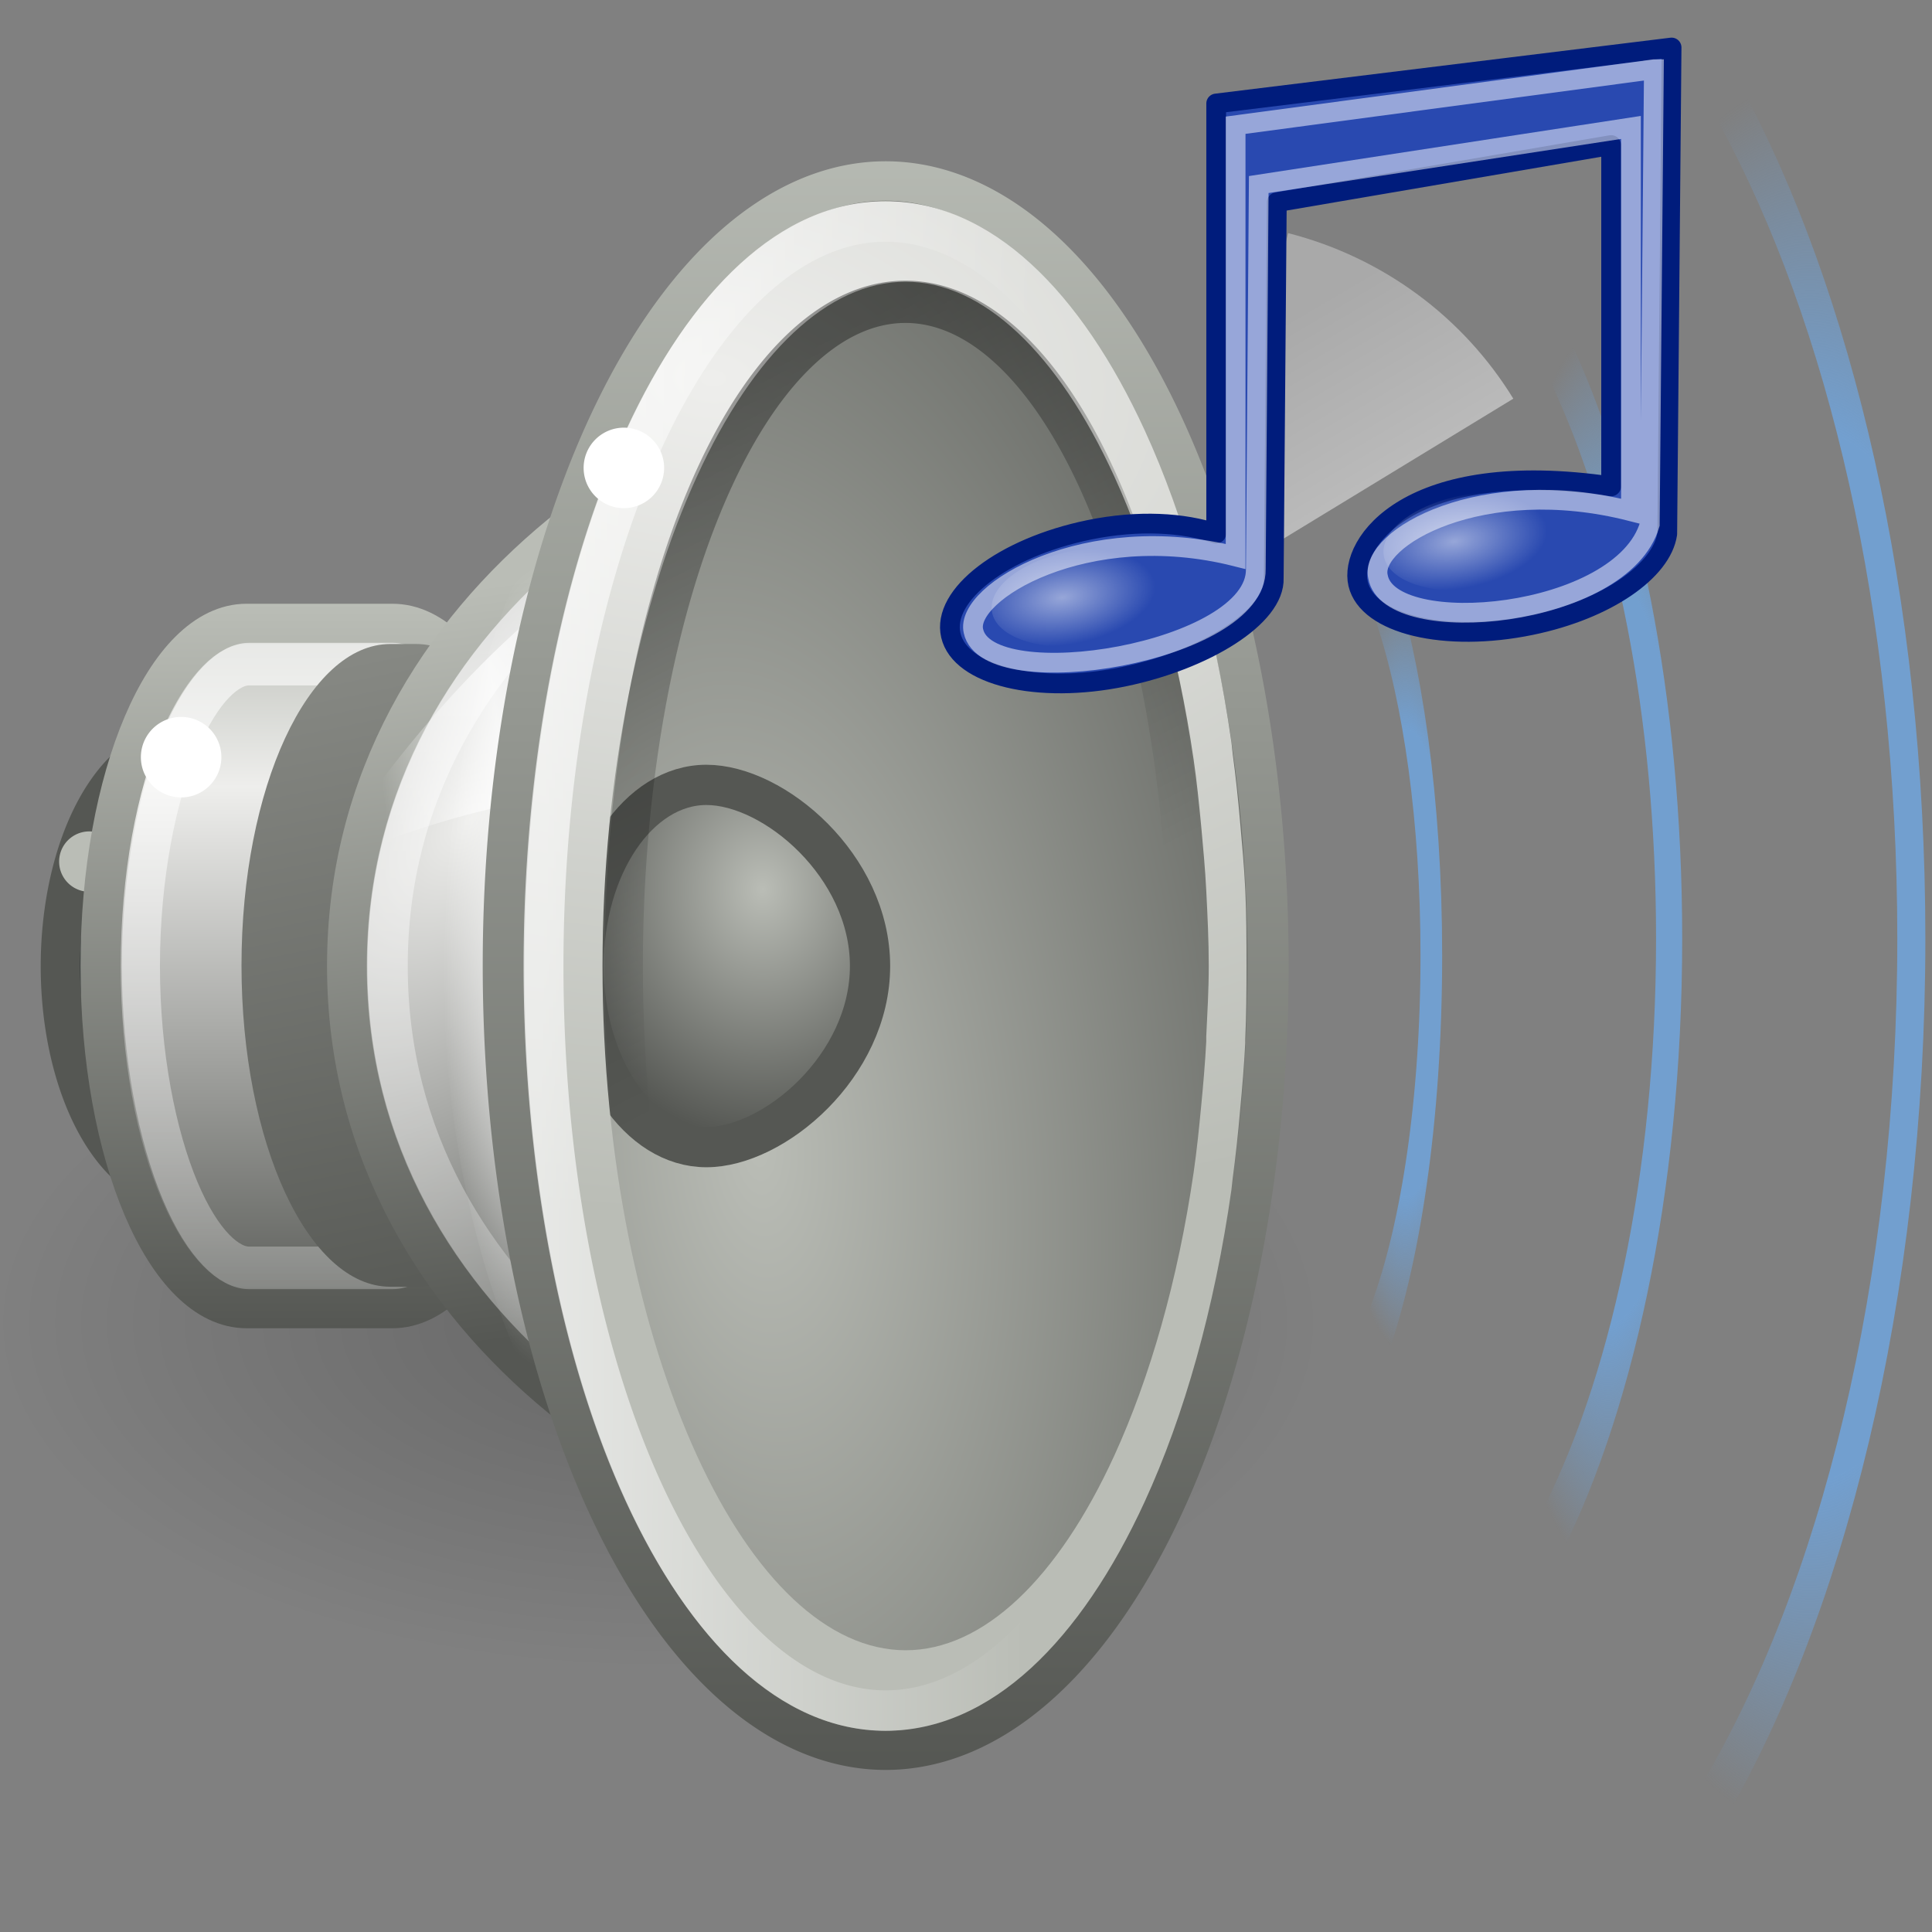 <?xml version="1.0" encoding="UTF-8" standalone="no"?>
<!-- Created with Inkscape (http://www.inkscape.org/) -->

<svg
   xmlns:dc="http://purl.org/dc/elements/1.1/"
   xmlns:cc="http://creativecommons.org/ns#"
   xmlns:rdf="http://www.w3.org/1999/02/22-rdf-syntax-ns#"
   xmlns:svg="http://www.w3.org/2000/svg"
   xmlns="http://www.w3.org/2000/svg"
   xmlns:xlink="http://www.w3.org/1999/xlink"
   xmlns:sodipodi="http://sodipodi.sourceforge.net/DTD/sodipodi-0.dtd"
   xmlns:inkscape="http://www.inkscape.org/namespaces/inkscape"
   id="svg2"
   height="48"
   width="48"
   version="1.0"
   inkscape:version="0.48.2 r9819"
   sodipodi:docname="icon.svg">
  <rect width="100%" height="100%" fill="#808080" stroke="none"/>
  <sodipodi:namedview
     pagecolor="#ffffff"
     bordercolor="#666666"
     borderopacity="1"
     objecttolerance="10"
     gridtolerance="10"
     guidetolerance="10"
     inkscape:pageopacity="0"
     inkscape:pageshadow="2"
     inkscape:window-width="1280"
     inkscape:window-height="936"
     id="namedview114"
     showgrid="false"
     inkscape:zoom="2.4583333"
     inkscape:cx="25.949323"
     inkscape:cy="41.258199"
     inkscape:window-x="0"
     inkscape:window-y="0"
     inkscape:window-maximized="1"
     inkscape:current-layer="svg2" />
  <defs
     id="defs4">
    <linearGradient
       id="linearGradient6958">
      <stop
         id="stop6960"
         style="stop-color:#729fcf"
         offset="0" />
      <stop
         id="stop6966"
         style="stop-color:#729fcf"
         offset="0.6" />
      <stop
         id="stop6962"
         style="stop-color:#729fcf;stop-opacity:0"
         offset="1" />
    </linearGradient>
    <linearGradient
       id="linearGradient6393"
       y2="32.629"
       gradientUnits="userSpaceOnUse"
       x2="16.188"
       gradientTransform="translate(-28)"
       y1="18.812"
       x1="17.25">
      <stop
         id="stop6389"
         style="stop-color:#fff"
         offset="0" />
      <stop
         id="stop6391"
         style="stop-color:#fff;stop-opacity:0"
         offset="1" />
    </linearGradient>
    <radialGradient
       id="radialGradient8199"
       gradientUnits="userSpaceOnUse"
       cy="22.5"
       cx="7.14"
       gradientTransform="matrix(1.915 -.506 .655 2.477 -48.624 -29.619)"
       r="6">
      <stop
         id="stop9088"
         offset="0" />
      <stop
         id="stop9090"
         style="stop-opacity:0"
         offset="1" />
    </radialGradient>
    <radialGradient
       id="radialGradient21684"
       gradientUnits="userSpaceOnUse"
       cy="21.844"
       cx="20.844"
       r="2.906">
      <stop
         id="stop21624"
         style="stop-color:#3465a4;stop-opacity:0"
         offset="0" />
      <stop
         id="stop21630"
         style="stop-color:#3465a4;stop-opacity:0"
         offset=".855" />
      <stop
         id="stop21626"
         style="stop-color:#3465a4"
         offset="1" />
    </radialGradient>
    <radialGradient
       id="radialGradient21686"
       gradientUnits="userSpaceOnUse"
       cy="21.844"
       cx="20.844"
       r="2.906">
      <stop
         id="stop21664"
         style="stop-color:#3465a4;stop-opacity:0"
         offset="0" />
      <stop
         id="stop21666"
         style="stop-color:#3465a4;stop-opacity:0"
         offset=".819" />
      <stop
         id="stop21668"
         style="stop-color:#3465a4"
         offset="1" />
    </radialGradient>
    <radialGradient
       id="radialGradient21688"
       gradientUnits="userSpaceOnUse"
       cy="21.844"
       cx="20.844"
       r="2.906">
      <stop
         id="stop21646"
         style="stop-color:#3465a4;stop-opacity:0"
         offset="0" />
      <stop
         id="stop21648"
         style="stop-color:#3465a4;stop-opacity:0"
         offset=".735" />
      <stop
         id="stop21650"
         style="stop-color:#3465a4"
         offset="1" />
    </radialGradient>
    <linearGradient
       id="linearGradient5545"
       y2="14.001"
       gradientUnits="userSpaceOnUse"
       x2="78.5"
       gradientTransform="matrix(.906 0 0 1 -65.922 19)"
       y1="-4.006"
       x1="78.5">
      <stop
         id="stop2795"
         style="stop-color:#babdb6"
         offset="0" />
      <stop
         id="stop2801"
         style="stop-color:#eeeeec"
         offset=".253" />
      <stop
         id="stop2797"
         style="stop-color:#555753"
         offset="1" />
    </linearGradient>
    <linearGradient
       id="linearGradient5547"
       y2="-4.009"
       gradientUnits="userSpaceOnUse"
       x2="80.062"
       gradientTransform="matrix(.906 0 0 1 -65.922 19)"
       y1="14"
       x1="80.062">
      <stop
         id="stop5535"
         style="stop-color:#555753"
         offset="0" />
      <stop
         id="stop5537"
         style="stop-color:#babdb6"
         offset="1" />
    </linearGradient>
    <linearGradient
       id="linearGradient6537"
       y2="39.884"
       gradientUnits="userSpaceOnUse"
       x2="3.845"
       y1="15.561"
       x1="3.845">
      <stop
         id="stop6533"
         style="stop-color:#fff"
         offset="0" />
      <stop
         id="stop6535"
         style="stop-color:#fff;stop-opacity:0"
         offset="1" />
    </linearGradient>
    <linearGradient
       id="linearGradient6545"
       y2="12.064"
       gradientUnits="userSpaceOnUse"
       x2="4.643"
       gradientTransform="matrix(.911 0 0 .879 2.7 4.667)"
       y1="33.047"
       x1="7.75">
      <stop
         id="stop6629"
         style="stop-color:#555753"
         offset="0" />
      <stop
         id="stop6631"
         style="stop-color:#babdb6"
         offset="1" />
    </linearGradient>
    <radialGradient
       id="radialGradient6553"
       gradientUnits="userSpaceOnUse"
       cy="18.817"
       cx="9.32"
       gradientTransform="matrix(.713 .522 -.928 1.179 22.517 -6.708)"
       r="12.5">
      <stop
         id="stop6635"
         style="stop-color:#eeeeec"
         offset="0" />
      <stop
         id="stop6637"
         style="stop-color:#61635f"
         offset="1" />
    </radialGradient>
    <linearGradient
       id="linearGradient6579"
       y2="47.497"
       gradientUnits="userSpaceOnUse"
       x2="12.198"
       y1="9.26"
       x1="12.198">
      <stop
         id="stop6575"
         style="stop-color:#fff"
         offset="0" />
      <stop
         id="stop6577"
         style="stop-color:#fff;stop-opacity:0"
         offset="1" />
    </linearGradient>
    <radialGradient
       id="radialGradient6595"
       gradientUnits="userSpaceOnUse"
       cy="30.233"
       cx="23.165"
       gradientTransform="matrix(1.735 -.17 .328 3.618 -27.429 -73.697)"
       r="8.189">
      <stop
         id="stop6669"
         style="stop-color:#babdb6"
         offset="0" />
      <stop
         id="stop6671"
         style="stop-color:#555753"
         offset="1" />
    </radialGradient>
    <radialGradient
       id="radialGradient6603"
       gradientUnits="userSpaceOnUse"
       cy="20.434"
       cx="20.884"
       gradientTransform="matrix(1.309 0 0 1.56 -8.389 -9.784)"
       r="4">
      <stop
         id="stop6591"
         style="stop-color:#babdb6"
         offset="0" />
      <stop
         id="stop6593"
         style="stop-color:#555753"
         offset="1" />
    </radialGradient>
    <linearGradient
       id="linearGradient6641"
       y2="21.75"
       gradientUnits="userSpaceOnUse"
       x2="11.438"
       gradientTransform="matrix(.667 0 0 1 2 -1)"
       y1="20.334"
       x1="20.226">
      <stop
         id="stop6381"
         style="stop-color:#fff;stop-opacity:0"
         offset="0" />
      <stop
         id="stop21606"
         style="stop-color:#fff"
         offset=".5" />
      <stop
         id="stop6383"
         style="stop-color:#fff;stop-opacity:0"
         offset="1" />
    </linearGradient>
    <radialGradient
       id="radialGradient6657"
       gradientUnits="userSpaceOnUse"
       cy="27.053"
       cx="23.987"
       gradientTransform="matrix(-.243 0 0 -1.254 25.221 61.871)"
       r="7.75">
      <stop
         id="stop6653"
         style="stop-color:#fff"
         offset="0" />
      <stop
         id="stop6655"
         style="stop-color:#fff;stop-opacity:0"
         offset="1" />
    </radialGradient>
    <linearGradient
       id="linearGradient6558"
       y2="14"
       gradientUnits="userSpaceOnUse"
       x2="77.125"
       gradientTransform="translate(-70,2)"
       y1="31.561"
       x1="80.693">
      <stop
         id="stop6548"
         style="stop-color:#555753"
         offset="0" />
      <stop
         id="stop6550"
         style="stop-color:#888a85"
         offset="1" />
    </linearGradient>
    <radialGradient
       id="radialGradient6625"
       gradientUnits="userSpaceOnUse"
       cy="42.261"
       cx="30.685"
       gradientTransform="matrix(3.987 0.117 0 -2.53 -104.63 112.74)"
       r="8.228">
      <stop
         id="stop6609"
         style="stop-color:#eeeeec"
         offset="0" />
      <stop
         id="stop6611"
         style="stop-color:#babdb6"
         offset="1" />
    </radialGradient>
    <linearGradient
       id="linearGradient6634"
       y2="26.354"
       gradientUnits="userSpaceOnUse"
       x2="29.893"
       y1="12.159"
       x1="23.238">
      <stop
         id="stop6630"
         offset="0" />
      <stop
         id="stop6632"
         style="stop-opacity:0"
         offset="1" />
    </linearGradient>
    <linearGradient
       id="linearGradient6706"
       y2="25.699"
       gradientUnits="userSpaceOnUse"
       x2="28.555"
       y1="25.587"
       x1="17.5">
      <stop
         id="stop6702"
         style="stop-color:#fff"
         offset="0" />
      <stop
         id="stop6704"
         style="stop-color:#fff;stop-opacity:0"
         offset="1" />
    </linearGradient>
    <linearGradient
       id="linearGradient6801"
       y2=".31"
       gradientUnits="userSpaceOnUse"
       x2="33.431"
       y1="45.052"
       x1="33.431">
      <stop
         id="stop6645"
         style="stop-color:#555753"
         offset="0" />
      <stop
         id="stop6647"
         style="stop-color:#d3d7cf"
         offset="1" />
    </linearGradient>
    <radialGradient
       id="radialGradient6964"
       xlink:href="#linearGradient6958"
       gradientUnits="userSpaceOnUse"
       cy="22.844"
       cx="72.496"
       gradientTransform="matrix(2.7 0 0 3.571 -122.47 -58.74)"
       r="4.82" />
    <radialGradient
       id="radialGradient6968"
       xlink:href="#linearGradient6958"
       gradientUnits="userSpaceOnUse"
       cy="22.844"
       cx="72.496"
       gradientTransform="matrix(2.7 0 0 3.683 -122.47 -61.286)"
       r="4.82" />
    <radialGradient
       id="radialGradient6976"
       xlink:href="#linearGradient6958"
       gradientUnits="userSpaceOnUse"
       cy="22.734"
       cx="70.531"
       gradientTransform="matrix(1.809 0 0 3.523 -57.039 -57.369)"
       r="3.598" />
    <radialGradient
       id="radialGradient6984"
       xlink:href="#linearGradient6958"
       gradientUnits="userSpaceOnUse"
       cy="22.656"
       cx="60.641"
       gradientTransform="matrix(2.146 0 0 3.019 -69.461 -45.747)"
       r="2.619" />
    <radialGradient
       id="radialGradient7118"
       gradientUnits="userSpaceOnUse"
       cy="36.863"
       cx="11.402"
       gradientTransform="matrix(1 0 0 .331 0 24.677)"
       r="10.695">
      <stop
         id="stop17125"
         offset="0" />
      <stop
         id="stop17127"
         style="stop-opacity:0"
         offset="1" />
    </radialGradient>
    <radialGradient
       inkscape:collect="always"
       xlink:href="#linearGradient23419"
       id="radialGradient3378"
       gradientUnits="userSpaceOnUse"
       gradientTransform="matrix(1,0,0,0.25,0,31.227)"
       cx="23.335"
       cy="41.636"
       fx="23.335"
       fy="41.636"
       r="22.627" />
    <linearGradient
       inkscape:collect="always"
       id="linearGradient23419">
      <stop
         style="stop-color:#000000;stop-opacity:1;"
         offset="0"
         id="stop23421" />
      <stop
         style="stop-color:#000000;stop-opacity:0;"
         offset="1"
         id="stop23423" />
    </linearGradient>
    <linearGradient
       inkscape:collect="always"
       xlink:href="#aigrd1"
       id="linearGradient3380"
       gradientUnits="userSpaceOnUse"
       gradientTransform="matrix(1.19,0,0,1.19,-4.224,-2.5)"
       x1="14.997"
       y1="11.188"
       x2="32.511"
       y2="34.307" />
    <linearGradient
       id="aigrd1"
       gradientUnits="userSpaceOnUse"
       x1="14.997"
       y1="11.188"
       x2="32.511"
       y2="34.307">
      <stop
         offset="0"
         style="stop-color:#EBEBEB"
         id="stop3034" />
      <stop
         offset="0.5"
         style="stop-color:#FFFFFF"
         id="stop3036" />
      <stop
         offset="1"
         style="stop-color:#EBEBEB"
         id="stop3038" />
    </linearGradient>
    <linearGradient
       inkscape:collect="always"
       xlink:href="#aigrd2"
       id="linearGradient3382"
       gradientUnits="userSpaceOnUse"
       gradientTransform="matrix(1.19,0,0,1.19,-4.224,-2.5)"
       x1="12.274"
       y1="32.416"
       x2="35.391"
       y2="14.203" />
    <linearGradient
       id="aigrd2"
       gradientUnits="userSpaceOnUse"
       x1="12.274"
       y1="32.416"
       x2="35.391"
       y2="14.203">
      <stop
         offset="0"
         style="stop-color:#FBFBFB"
         id="stop3043" />
      <stop
         offset="0.5"
         style="stop-color:#B6B6B6"
         id="stop3045" />
      <stop
         offset="1"
         style="stop-color:#E4E4E4"
         id="stop3047" />
    </linearGradient>
    <linearGradient
       inkscape:collect="always"
       xlink:href="#linearGradient4236"
       id="linearGradient3384"
       gradientUnits="userSpaceOnUse"
       gradientTransform="matrix(1.25,0,0,1.25,-5.653,-2.604)"
       x1="21.125"
       y1="14.625"
       x2="29"
       y2="28" />
    <linearGradient
       id="linearGradient4236">
      <stop
         style="stop-color:#ffffff;stop-opacity:0.327;"
         offset="0"
         id="stop4238" />
      <stop
         style="stop-color:#ffffff;stop-opacity:0.604;"
         offset="1"
         id="stop4240" />
    </linearGradient>
    <linearGradient
       inkscape:collect="always"
       xlink:href="#linearGradient4236"
       id="linearGradient3386"
       gradientUnits="userSpaceOnUse"
       gradientTransform="matrix(1.25,0,0,1.25,-5.653,-2.604)"
       x1="21.125"
       y1="14.625"
       x2="29"
       y2="28" />
    <linearGradient
       id="linearGradient3284">
      <stop
         style="stop-color:#ffffff;stop-opacity:0.327;"
         offset="0"
         id="stop3286" />
      <stop
         style="stop-color:#ffffff;stop-opacity:0.604;"
         offset="1"
         id="stop3288" />
    </linearGradient>
    <linearGradient
       inkscape:collect="always"
       xlink:href="#linearGradient6036"
       id="linearGradient3388"
       gradientUnits="userSpaceOnUse"
       x1="10.502"
       y1="3.61"
       x2="48.799"
       y2="54.698" />
    <linearGradient
       inkscape:collect="always"
       id="linearGradient6036">
      <stop
         style="stop-color:#ffffff;stop-opacity:1;"
         offset="0"
         id="stop6038" />
      <stop
         style="stop-color:#ffffff;stop-opacity:0;"
         offset="1"
         id="stop6040" />
    </linearGradient>
    <linearGradient
       inkscape:collect="always"
       xlink:href="#linearGradient6028"
       id="linearGradient3390"
       gradientUnits="userSpaceOnUse"
       x1="28.703"
       y1="31.495"
       x2="17.743"
       y2="18.367" />
    <linearGradient
       inkscape:collect="always"
       id="linearGradient6028">
      <stop
         style="stop-color:#ffffff;stop-opacity:1;"
         offset="0"
         id="stop6030" />
      <stop
         style="stop-color:#ffffff;stop-opacity:0;"
         offset="1"
         id="stop6032" />
    </linearGradient>
    <radialGradient
       inkscape:collect="always"
       xlink:href="#linearGradient3394"
       id="radialGradient3393"
       gradientUnits="userSpaceOnUse"
       gradientTransform="matrix(0.849,0.958,-0.782,0.693,18.691,-20.526)"
       cx="37.751"
       cy="27.569"
       fx="37.751"
       fy="27.569"
       r="21.333" />
    <linearGradient
       y2="14.203"
       x2="35.391"
       y1="32.416"
       x1="12.274"
       gradientUnits="userSpaceOnUse"
       id="linearGradient3394">
      <stop
         id="stop3396"
         style="stop-color:#fff307;stop-opacity:1;"
         offset="0" />
      <stop
         id="stop3398"
         style="stop-color:#166eff;stop-opacity:1;"
         offset="0.5" />
      <stop
         id="stop3400"
         style="stop-color:#ffffff;stop-opacity:0;"
         offset="1" />
    </linearGradient>
    <radialGradient
       inkscape:collect="always"
       xlink:href="#linearGradient3406"
       id="radialGradient3395"
       gradientUnits="userSpaceOnUse"
       gradientTransform="matrix(0.77,-1.242,0.67,0.415,-21.779,41.366)"
       cx="26.138"
       cy="38.807"
       fx="26.138"
       fy="38.807"
       r="21.333" />
    <linearGradient
       id="linearGradient3406"
       gradientUnits="userSpaceOnUse"
       x1="12.274"
       y1="32.416"
       x2="35.391"
       y2="14.203">
      <stop
         offset="0"
         style="stop-color:#b307ff;stop-opacity:0.822;"
         id="stop3408" />
      <stop
         offset="1"
         style="stop-color:#f0ff8b;stop-opacity:0.644;"
         id="stop3410" />
      <stop
         offset="1"
         style="stop-color:#ffffff;stop-opacity:0;"
         id="stop3412" />
    </linearGradient>
    <radialGradient
       inkscape:collect="always"
       xlink:href="#linearGradient3421"
       id="radialGradient3397"
       gradientUnits="userSpaceOnUse"
       gradientTransform="matrix(0.158,-0.159,0.433,0.431,-2.724,15.001)"
       cx="53.557"
       cy="48.238"
       fx="53.557"
       fy="48.238"
       r="21.333" />
    <linearGradient
       y2="14.203"
       x2="35.391"
       y1="32.416"
       x1="12.274"
       gradientUnits="userSpaceOnUse"
       id="linearGradient3421">
      <stop
         id="stop3423"
         style="stop-color:#ffffff;stop-opacity:1;"
         offset="0" />
      <stop
         id="stop3427"
         style="stop-color:#b8c04c;stop-opacity:0;"
         offset="1" />
    </linearGradient>
    <radialGradient
       inkscape:collect="always"
       xlink:href="#linearGradient3435"
       id="radialGradient3399"
       gradientUnits="userSpaceOnUse"
       gradientTransform="matrix(0.005,-0.123,0.545,0.023,0.957,26.308)"
       cx="16.885"
       cy="33.378"
       fx="16.885"
       fy="33.378"
       r="21.333" />
    <linearGradient
       id="linearGradient3435"
       gradientUnits="userSpaceOnUse"
       x1="12.274"
       y1="32.416"
       x2="35.391"
       y2="14.203">
      <stop
         offset="0"
         style="stop-color:#ffffc8;stop-opacity:1;"
         id="stop3437" />
      <stop
         offset="1"
         style="stop-color:#9a91ef;stop-opacity:0;"
         id="stop3439" />
    </linearGradient>
    <radialGradient
       inkscape:collect="always"
       xlink:href="#linearGradient3435"
       id="radialGradient3401"
       gradientUnits="userSpaceOnUse"
       gradientTransform="matrix(0.106,-0.019,0.105,0.58,17.137,7.115)"
       cx="35.511"
       cy="21.618"
       fx="35.511"
       fy="21.618"
       r="21.333" />
    <linearGradient
       id="linearGradient3317"
       gradientUnits="userSpaceOnUse"
       x1="12.274"
       y1="32.416"
       x2="35.391"
       y2="14.203">
      <stop
         offset="0"
         style="stop-color:#ffffc8;stop-opacity:1;"
         id="stop3319" />
      <stop
         offset="1"
         style="stop-color:#9a91ef;stop-opacity:0;"
         id="stop3321" />
    </linearGradient>
    <radialGradient
       inkscape:collect="always"
       xlink:href="#linearGradient3435"
       id="radialGradient3403"
       gradientUnits="userSpaceOnUse"
       gradientTransform="matrix(-0.05,0.014,-0.128,-0.467,35.413,39.442)"
       cx="133.841"
       cy="23.914"
       fx="133.841"
       fy="23.914"
       r="21.333" />
    <linearGradient
       id="linearGradient3324"
       gradientUnits="userSpaceOnUse"
       x1="12.274"
       y1="32.416"
       x2="35.391"
       y2="14.203">
      <stop
         offset="0"
         style="stop-color:#ffffc8;stop-opacity:1;"
         id="stop3326" />
      <stop
         offset="1"
         style="stop-color:#9a91ef;stop-opacity:0;"
         id="stop3328" />
    </linearGradient>
    <radialGradient
       inkscape:collect="always"
       xlink:href="#linearGradient2072"
       id="radialGradient3405"
       gradientUnits="userSpaceOnUse"
       gradientTransform="matrix(1,0,0,0.399,0,21.273)"
       cx="23.25"
       cy="35.375"
       fx="23.25"
       fy="35.375"
       r="18.5" />
    <linearGradient
       id="linearGradient2072"
       inkscape:collect="always">
      <stop
         id="stop2074"
         offset="0"
         style="stop-color:#000000;stop-opacity:1;" />
      <stop
         id="stop2076"
         offset="1"
         style="stop-color:#000000;stop-opacity:0;" />
    </linearGradient>
    <radialGradient
       inkscape:collect="always"
       xlink:href="#linearGradient2315"
       id="radialGradient3407"
       gradientUnits="userSpaceOnUse"
       gradientTransform="matrix(1,0,0,0.51,0,16.054)"
       cx="4.392"
       cy="32.308"
       fx="4.392"
       fy="32.308"
       r="6.375" />
    <linearGradient
       id="linearGradient2315"
       inkscape:collect="always">
      <stop
         id="stop2317"
         offset="0"
         style="stop-color:#ffffff;stop-opacity:1;" />
      <stop
         id="stop2319"
         offset="1"
         style="stop-color:#ffffff;stop-opacity:0;" />
    </linearGradient>
    <radialGradient
       inkscape:collect="always"
       xlink:href="#linearGradient2315"
       id="radialGradient3409"
       gradientUnits="userSpaceOnUse"
       gradientTransform="matrix(1,0,0,0.51,0,16.054)"
       cx="4.392"
       cy="32.308"
       fx="4.392"
       fy="32.308"
       r="6.375" />
  </defs>
  <g
     id="layer3"
     style="display:none">
    <path
       id="path7288"
       style="opacity:.83;fill:url(#radialGradient8199);display:inline;fill-rule:evenodd"
       d="m-8.219 10.5l-12 12 12 12 0-24z" />
    <path
       id="path2791"
       style="opacity:.768;stroke:url(#linearGradient6393);stroke-width:1px;display:inline;fill:none"
       d="m-7 10.5l-12 12 12 12v-24z" />
    <path
       id="path21580"
       style="opacity:.633;fill:#fce94f;display:inline;fill-rule:evenodd"
       d="m19.375 9c-0.174 0.053-0.306 0.197-0.344 0.375-0.703 2.579-2.427 3.587-4.687 5.094-2.261 1.507-4.985 3.474-7.282 7.812-0.067 0.138-0.067 0.3 0 0.438 2.297 4.338 5.021 6.305 7.282 7.812 2.26 1.507 3.984 2.515 4.687 5.094 0.08 0.221 0.302 0.357 0.535 0.327s0.413-0.218 0.434-0.452v-26c0.005-0.157-0.064-0.308-0.187-0.406-0.123-0.098-0.286-0.133-0.438-0.094z"
       transform="translate(-42)" />
    <path
       id="path21676"
       style="stroke:#000;stroke-width:1px;display:inline;fill:none"
       d="m-47.5 22.5l27.5-30.5v64l-27.5-33.5z" />
    <path
       id="path21678"
       style="stroke-linejoin:round;stroke-dashoffset:1.2;stroke:#204a87;stroke-linecap:round;stroke-width:.125;display:inline;fill:url(#radialGradient21684)"
       d="m23.688 21.844a2.844 2.844 0 1 1 -5.688 0 2.844 2.844 0 1 1 5.688 0z"
       transform="matrix(7.99 0 0 7.99 -220.77 -152.04)" />
    <path
       id="path21680"
       style="stroke-linejoin:round;stroke-dashoffset:1.2;stroke:#204a87;stroke-linecap:round;stroke-width:.181;display:inline;fill:url(#radialGradient21686)"
       d="m23.688 21.844a2.844 2.844 0 1 1 -5.688 0 2.844 2.844 0 1 1 5.688 0z"
       transform="matrix(5.529 0 0 5.529 -169.46 -98.271)" />
    <path
       id="path21682"
       style="stroke-linejoin:round;stroke-dashoffset:1.2;stroke:#204a87;stroke-linecap:round;stroke-width:.292;display:inline;fill:url(#radialGradient21688)"
       d="m23.688 21.844a2.844 2.844 0 1 1 -5.688 0 2.844 2.844 0 1 1 5.688 0z"
       transform="matrix(3.419 0 0 3.419 -125.49 -52.183)" />
  </g>
  <g
     id="layer1">
    <path
       id="path16236"
       style="opacity:.2;fill:url(#radialGradient7118)"
       d="m22.097 36.863a10.695 3.535 0 1 1 -21.39 0 10.695 3.535 0 1 1 21.39 0z"
       transform="matrix(1.537 0 0 2.42 -1.172 -56.385)" />
    <path
       id="path5330"
       style="stroke:#555753;stroke-linecap:round;stroke-width:1.303;fill:#2e3436"
       d="m8 25a4 7 0 1 1 -8 0 4 7 0 1 1 8 0z"
       transform="matrix(.75 0 0 .786 1.5 4.357)" />
    <path
       id="path6659"
       style="fill:#babdb6"
       d="m4.5 20.75a0.75 0.75 0 1 1 -1.5 0 0.75 0.75 0 1 1 1.5 0z"
       transform="translate(-1.531 .656)" />
    <path
       id="path2766"
       style="stroke:url(#linearGradient5547);stroke-linecap:round;fill:url(#linearGradient5545)"
       d="m6.125 15.5c-2.001 0-3.625 3.808-3.625 8.5s1.624 8.5 3.625 8.5h3.625c2.001 0 3.625-3.808 3.625-8.5s-1.624-8.5-3.625-8.5h-3.625z" />
    <path
       id="path5556"
       style="opacity:.6;stroke:url(#linearGradient6537);stroke-linecap:round;stroke-width:1.058;fill:none"
       d="m5.5 14.5c-0.526 0-1.266 0.546-1.906 1.906-0.64 1.361-1.094 3.376-1.094 5.594s0.454 4.233 1.094 5.594c0.64 1.36 1.38 1.906 1.906 1.906h4c0.526 0 1.266-0.546 1.906-1.906 0.64-1.361 1.094-3.376 1.094-5.594s-0.454-4.233-1.094-5.594c-0.64-1.36-1.38-1.906-1.906-1.906h-4z"
       transform="matrix(.894 0 0 1 1.266 2)" />
    <path
       id="path6556"
       style="fill:url(#linearGradient6558)"
       d="m9.697 16c-2.041 0-3.697 3.577-3.697 7.984 0 4.408 1.656 7.985 3.697 7.985h0.637c2.041 0 3.697-3.577 3.697-7.985 0-4.407-1.656-7.984-3.697-7.984h-0.637z" />
    <path
       id="path1871"
       style="stroke:url(#linearGradient6545);stroke-linecap:round;fill:url(#radialGradient6553)"
       d="m8.625 24c0 9.227 9.187 14.5 14.875 14.5 3.938 0 7-6.496 7-14.5s-3.062-14.5-7-14.5c-5.688 0-14.875 5.273-14.875 14.5z" />
    <path
       id="path6649"
       style="fill:url(#radialGradient6657)"
       d="m33 27.938a7.75 16.562 0 1 1 -15.5 0 7.75 16.562 0 1 1 15.5 0z"
       transform="matrix(1.323 0 0 1.026 -12.145 -4.676)" />
    <path
       id="path6639"
       style="opacity:.734;fill:url(#linearGradient6641);fill-rule:evenodd"
       d="m16 13.375c-2.583 1.395-5.458 4.196-8 8.125 2.7-1.126 5.491-1.96 8-1.75v-6.375z" />
    <path
       id="path6567"
       style="opacity:.586;stroke:url(#linearGradient6579);stroke-linecap:round;stroke-width:1.127;fill:none"
       d="m22.812 6.5c-2.795 0-6.724 1.433-9.843 4.094-3.12 2.66-5.469 6.48-5.469 11.406s2.349 8.746 5.469 11.406c3.119 2.661 7.048 4.094 9.843 4.094 1.583 0 3.233-1.444 4.532-4.25 1.298-2.806 2.156-6.821 2.156-11.25s-0.858-8.444-2.156-11.25c-1.299-2.806-2.949-4.25-4.532-4.25z"
       transform="matrix(.903 0 0 .871 2.849 4.839)" />
    <path
       id="path1873"
       style="stroke:url(#linearGradient6801);stroke-linecap:round;stroke-width:.832;fill:url(#radialGradient6595)"
       d="m33 27.938a7.75 16.562 0 1 1 -15.5 0 7.75 16.562 0 1 1 15.5 0z"
       transform="matrix(1.226 0 0 1.177 -8.952 -8.893)" />
    <path
       id="path3672"
       style="stroke:#555753;stroke-linecap:round;fill:url(#radialGradient6603)"
       d="m21.616 24c0 2.484-2.383 4.5-4.066 4.5-1.684 0-3.05-2.016-3.05-4.5s1.366-4.5 3.05-4.5c1.683 0 4.066 2.016 4.066 4.5z" />
    <path
       id="path6605"
       style="fill:url(#radialGradient6625)"
       d="m22 5c-2.632 0-4.858 2.25-6.438 5.688-1.579 3.437-2.531 8.142-2.531 13.312s0.952 9.875 2.531 13.312c1.58 3.438 3.806 5.688 6.438 5.688s4.858-2.25 6.438-5.688c0.987-2.148 1.737-4.811 2.156-7.75 0.013-0.092 0.018-0.187 0.031-0.281 0.076-0.567 0.136-1.131 0.187-1.719 0.051-0.546 0.098-1.093 0.126-1.656 0.001-0.031-0.002-0.062 0-0.094 0.027-0.595 0.031-1.2 0.031-1.812 0-0.644-0.001-1.28-0.031-1.906-0.026-0.557-0.078-1.115-0.126-1.656-0.051-0.588-0.111-1.152-0.187-1.719-0.013-0.095-0.017-0.187-0.031-0.281-0.419-2.939-1.169-5.602-2.156-7.75-1.58-3.438-3.806-5.688-6.438-5.688zm0.5 2c1.922 0 3.78 1.766 5.188 4.844 0.879 1.924 1.576 4.335 1.968 7.031 0.079 0.539 0.134 1.095 0.188 1.656 0.047 0.526 0.099 1.054 0.125 1.594 0.032 0.62 0.062 1.236 0.062 1.875 0 0.596-0.034 1.17-0.062 1.75-0.002 0.041 0.002 0.084 0 0.125-0.028 0.537-0.075 1.073-0.125 1.594-0.054 0.561-0.109 1.117-0.188 1.656-0.392 2.696-1.089 5.107-1.968 7.031-1.408 3.078-3.266 4.844-5.188 4.844s-3.78-1.766-5.188-4.844c-1.407-3.078-2.343-7.39-2.343-12.156s0.936-9.078 2.343-12.156c1.408-3.078 3.266-4.844 5.188-4.844z" />
    <path
       id="path6615"
       style="opacity:.366;stroke:url(#linearGradient6634);stroke-linecap:round;stroke-width:1.054;fill:none"
       d="m33 27.938a7.75 16.562 0 1 1 -15.5 0 7.75 16.562 0 1 1 15.5 0z"
       transform="matrix(.903 0 0 .996 -.306 -3.832)" />
    <path
       id="path6661"
       style="fill:#fff"
       d="m21.5 13.5a1 1 0 1 1 -2 0 1 1 0 1 1 2 0z"
       transform="translate(-16,5.312)" />
    <path
       id="path6698"
       style="opacity:.655;stroke:url(#linearGradient6706);stroke-linecap:round;stroke-width:.903;fill:none"
       d="m33 27.938a7.75 16.562 0 1 1 -15.5 0 7.75 16.562 0 1 1 15.5 0z"
       transform="matrix(1.097 0 0 1.117 -5.694 -7.206)" />
    <path
       id="path5501"
       style="fill:#fff"
       d="m21.5 13.5a1 1 0 1 1 -2 0 1 1 0 1 1 2 0z"
       transform="translate(-5,-1.875)" />
  </g>
  <g
     id="layer2">
    <g
       id="g26136"
       style="stroke:url(#radialGradient6964)"
       transform="matrix(.595 0 0 1.224 1.374 -4.222)">
      <path
         id="path25249"
         style="stroke-linejoin:round;stroke-dashoffset:1.2;stroke:url(#radialGradient6968);stroke-linecap:round;stroke-width:1.172;fill:none"
         d="m69.031 40.188c5.16-4.167 8.469-10.545 8.469-17.688 0-6.765-2.96-12.836-7.656-17" />
    </g>
    <g
       id="g27916"
       style="stroke:#729fcf"
       transform="matrix(.516 0 0 1.224 3.543 -4.222)">
      <path
         id="path21632"
         style="stroke-linejoin:round;stroke-dashoffset:1.2;stroke:url(#radialGradient6976);stroke-linecap:round;stroke-width:1.258;fill:none"
         d="m67.562 34.781c3.614-2.881 5.938-7.303 5.938-12.281 0-4.706-2.064-8.93-5.344-11.812" />
    </g>
    <g
       id="g28807"
       style="stroke:#729fcf"
       transform="matrix(.354 0 0 1.224 13.436 -3.801)">
      <path
         id="path27920"
         style="stroke-linejoin:round;stroke-dashoffset:1.2;stroke:url(#radialGradient6984);stroke-linecap:round;stroke-width:1.52;fill:none"
         d="m58.781 30.156c2.27-1.78 3.719-4.55 3.719-7.656 0-2.939-1.312-5.56-3.375-7.344" />
    </g>
  </g>
  <g
     id="g3355"
     transform="matrix(0.614,0,0,0.614,17.149,-2.903)">
    <g
       id="g3333"
       transform="matrix(0.797,0,0,0.797,0.346,9.643)">
      <path
         inkscape:connector-curvature="0"
         id="path3916"
         d="M 29.922,5.669 26.326,19.664 c 1.125,0.3 2.024,0.995 2.635,1.959 l 12.392,-7.549 C 38.818,9.943 34.749,6.905 29.922,5.669 z"
         style="fill:url(#linearGradient3384);fill-opacity:1;fill-rule:nonzero;stroke:none"
         inkscape:r_cx="true"
         inkscape:r_cy="true" />
    </g>
    <g
       id="g2556"
       inkscape:label="Layer 1"
       transform="matrix(0.799,0,0,0.799,6.45,0.422)">
      <path
         inkscape:connector-curvature="0"
         style="fill:#2949b0;fill-opacity:1;fill-rule:nonzero;stroke:#001c7c;stroke-width:1;stroke-linecap:round;stroke-linejoin:round;stroke-miterlimit:4;stroke-opacity:1;stroke-dashoffset:0;marker:none;visibility:visible;display:block"
         d="m 41.625,7.795 c 0,0 -23.062,2.835 -23.062,2.835 l 0,21.781 c -1.646,-0.558 -3.932,-0.703 -6.438,-0.188 -4.356,0.897 -7.478,3.299 -7,5.344 0.478,2.044 4.394,2.991 8.75,2.094 4.117,-0.848 7.684,-3.038 7.603,-5 l 0.156,-19.031 c 0,0 16.93,-2.895 16.93,-2.895 l 0,17.285 c -10.25,-1.5 -13.292,2.893 -12.814,4.938 0.478,2.044 4.394,2.991 8.75,2.094 3.865,-0.796 6.632,-2.763 6.906,-4.625 L 41.625,7.795 z"
         id="path7042"
         sodipodi:nodetypes="cccccccccccccc" />
      <path
         inkscape:connector-curvature="0"
         sodipodi:nodetypes="ccccccccccc"
         id="path2311"
         d="m 40.729,8.896 c 0,0 -21.182,2.835 -21.182,2.835 l 0,21.838 C 11.982,31.663 5.814,35.403 6.269,37.347 6.973,40.666 20.647,38.449 20.569,34.208 l 0.149,-19.473 c 0,0 18.85,-2.892 18.85,-2.892 l 0,19.437 c -7.566,-1.927 -13.265,1.376 -12.811,3.32 0.579,3.194 12.378,2.113 13.764,-2.657 L 40.729,8.896 z"
         style="opacity:0.512;fill:none;stroke:#ffffff;stroke-width:1;stroke-linecap:butt;stroke-linejoin:miter;stroke-miterlimit:4;stroke-opacity:1;stroke-dasharray:none;stroke-dashoffset:0;marker:none;visibility:visible;display:block" />
      <path
         transform="matrix(0.735,-0.112,0.112,0.735,3.903,12.226)"
         d="M 12.25,32.75 C 12.25,34.545 9.396,36 5.875,36 2.354,36 -0.5,34.545 -0.5,32.75 c 0,-1.795 2.854,-3.25 6.375,-3.25 3.521,0 6.375,1.455 6.375,3.25 z"
         sodipodi:ry="3.25"
         sodipodi:rx="6.375"
         sodipodi:cy="32.75"
         sodipodi:cx="5.875"
         id="path2313"
         style="opacity:0.512;fill:url(#radialGradient3407);fill-opacity:1;fill-rule:nonzero;stroke:none;stroke-width:1;marker:none;visibility:visible;display:block;overflow:visible"
         sodipodi:type="arc" />
      <path
         sodipodi:type="arc"
         style="opacity:0.512;fill:url(#radialGradient3409);fill-opacity:1;fill-rule:nonzero;stroke:none;stroke-width:1;marker:none;visibility:visible;display:block;overflow:visible"
         id="path2323"
         sodipodi:cx="5.875"
         sodipodi:cy="32.75"
         sodipodi:rx="6.375"
         sodipodi:ry="3.25"
         d="M 12.25,32.75 C 12.25,34.545 9.396,36 5.875,36 2.354,36 -0.5,34.545 -0.5,32.75 c 0,-1.795 2.854,-3.25 6.375,-3.25 3.521,0 6.375,1.455 6.375,3.25 z"
         transform="matrix(0.735,-0.112,0.112,0.735,23.746,9.391)" />
    </g>
  </g>
</svg>
